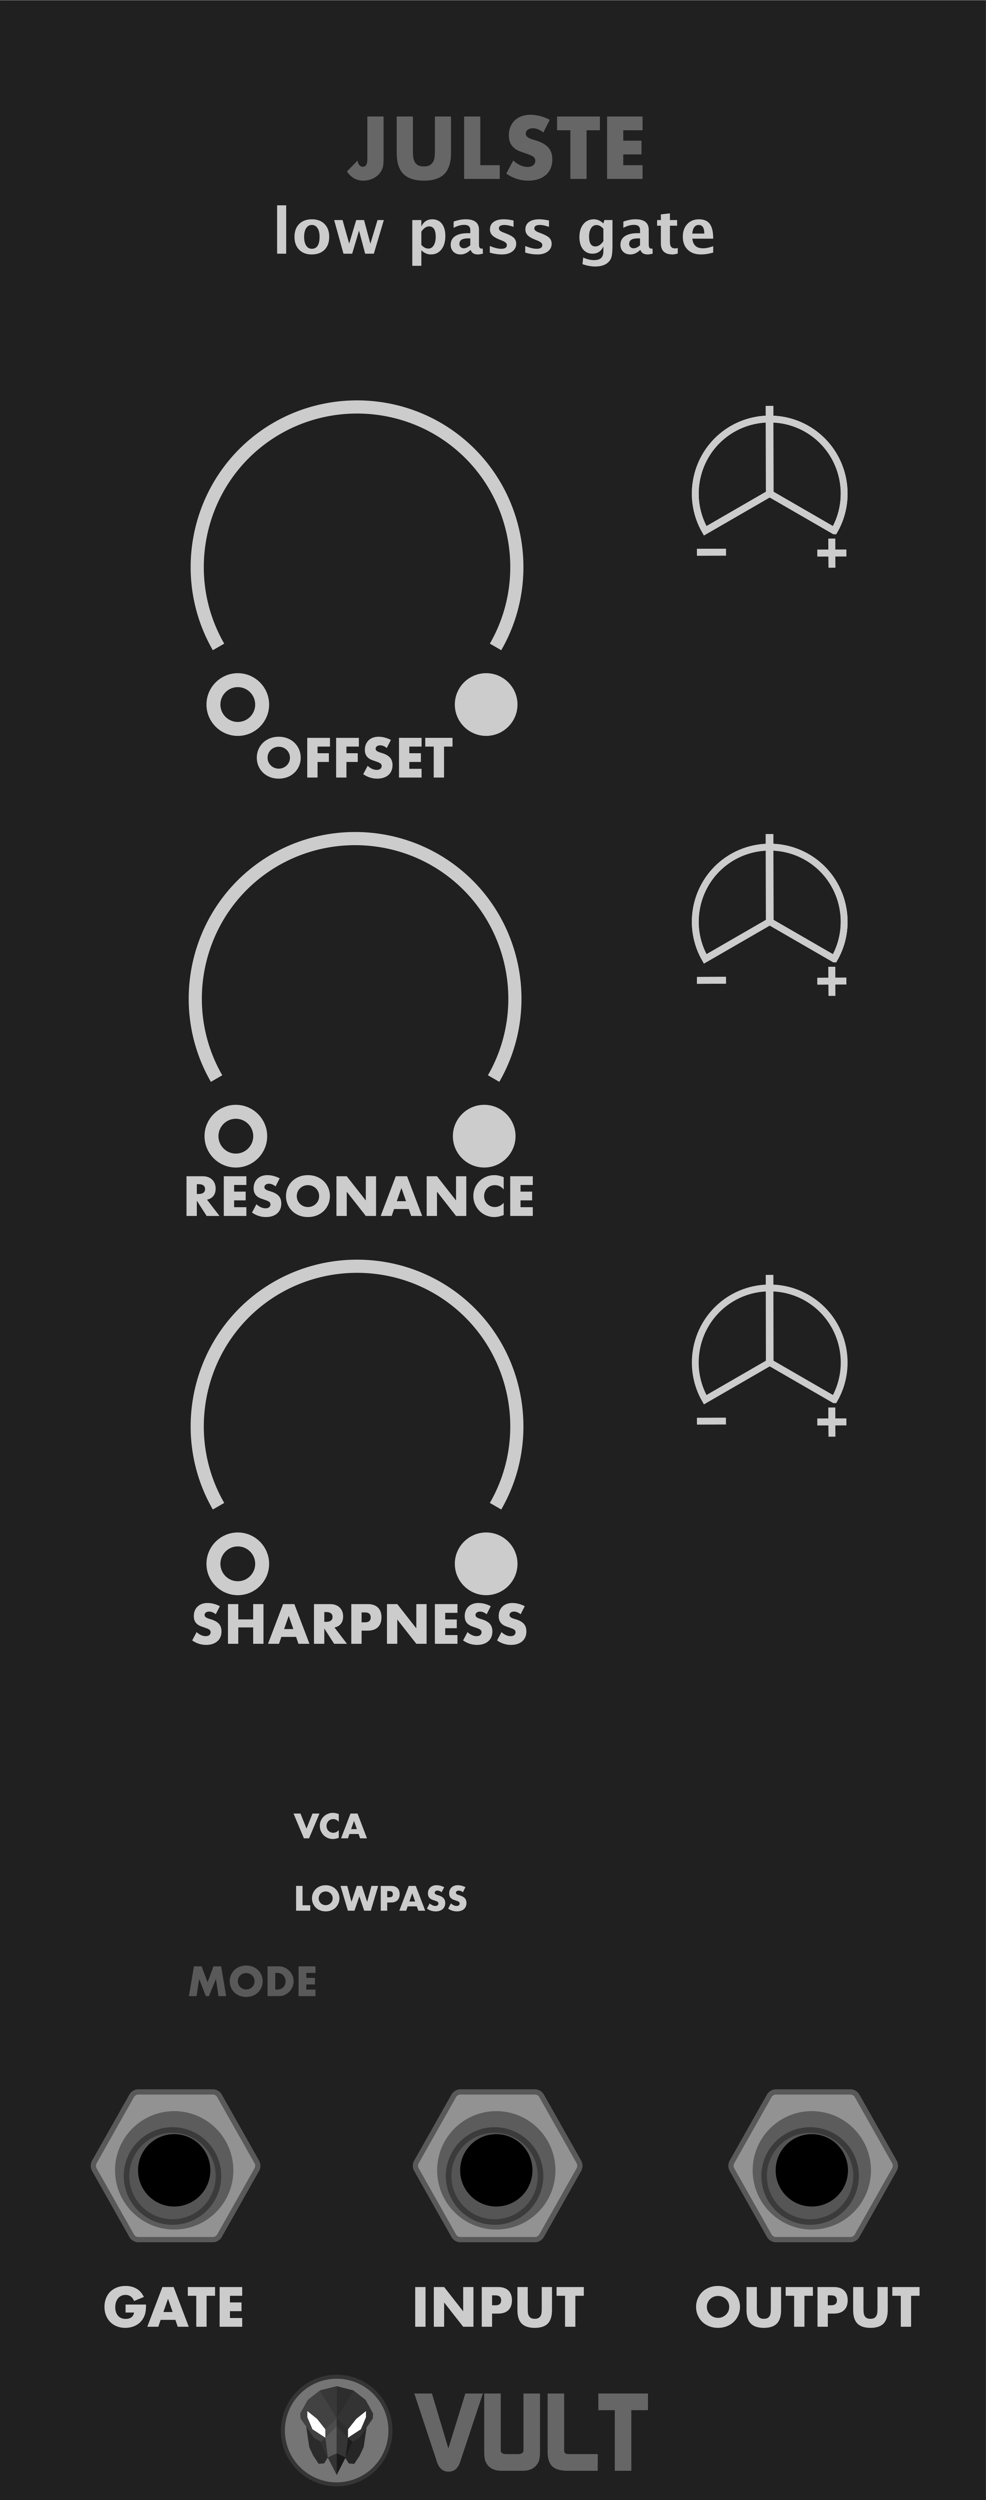 <?xml version="1.0" encoding="UTF-8" standalone="no"?>
<!DOCTYPE svg PUBLIC "-//W3C//DTD SVG 1.1//EN" "http://www.w3.org/Graphics/SVG/1.1/DTD/svg11.dtd">
<svg width="150" height="380" viewBox="0 0 150 380" version="1.1" 
   xmlns="http://www.w3.org/2000/svg" 
   xmlns:xlink="http://www.w3.org/1999/xlink" xml:space="preserve" 
   xmlns:serif="http://www.serif.com/" style="fill-rule:evenodd;clip-rule:evenodd;">
   <rect x="0" y="0" width="150" height="380" fill="#808080" stroke="none"/>
   <g id="Panel" transform="matrix(1,0,0,1,55.171,-56.729)">
      <g id="rect9931" transform="matrix(3.789,0,0,3.783,-55.375,-686.609)">
         <rect x="0.054" y="196.512" width="39.584" height="100.458" style="fill:rgb(32,32,32);"/>
      </g>
      <g id="path8216-1-5-0-2" transform="matrix(4.002,0,0,-4.002,-53.987,-837.474)">
         <path d="M31.417,-243.598c0.684,1.185 0.416,2.705 -0.633,3.585c-1.048,0.88 -2.592,0.88 -3.64,0c-1.049,-0.88 -1.317,-2.4 -0.633,-3.585l2.453,1.416l2.453,-1.416Z" style="fill:none;stroke:rgb(204,204,204);stroke-width:0.26px;"/>
      </g>
      <g id="path9630-2-6-1" transform="matrix(4.002,0,0,4.002,-53.987,-837.474)">
         <path d="M31.324,243.897l0.006,1.102" style="fill:rgb(204,204,204);fill-rule:nonzero;stroke:rgb(204,204,204);stroke-width:0.26px;"/>
      </g>
      <g id="path9630-1-1-4-7" transform="matrix(4.002,0,0,4.002,-53.987,-837.474)">
         <path d="M31.878,244.44l-1.102,0.005" style="fill:rgb(204,204,204);fill-rule:nonzero;stroke:rgb(204,204,204);stroke-width:0.26px;"/>
      </g>
      <g id="path9630-1-6-9-9-2" transform="matrix(4.002,0,0,4.002,-53.987,-837.474)">
         <path d="M27.3,244.409l-1.103,0.005" style="fill:rgb(204,204,204);fill-rule:nonzero;stroke:rgb(204,204,204);stroke-width:0.26px;"/>
      </g>
      <g id="path9948-9-9-4" transform="matrix(4.002,0,0,4.002,-53.987,-837.474)">
         <path d="M28.964,242.183l-0.006,-3.326" style="fill:none;stroke:rgb(204,204,204);stroke-width:0.29px;"/>
      </g>
      <g transform="matrix(4.002,0,0,4.002,-16.466,174.91)">
         <g id="text9293-4">
            <path d="M0.5,-0.754c0,0.06 0.011,0.115 0.034,0.166c0.023,0.051 0.053,0.095 0.092,0.132c0.039,0.037 0.084,0.066 0.135,0.087c0.051,0.021 0.106,0.031 0.163,0.031c0.057,0 0.112,-0.01 0.163,-0.031c0.051,-0.021 0.097,-0.05 0.136,-0.087c0.039,-0.037 0.07,-0.081 0.093,-0.132c0.023,-0.051 0.034,-0.106 0.034,-0.166c0,-0.06 -0.011,-0.115 -0.034,-0.166c-0.023,-0.051 -0.054,-0.095 -0.093,-0.132c-0.039,-0.037 -0.085,-0.066 -0.136,-0.087c-0.051,-0.021 -0.106,-0.031 -0.163,-0.031c-0.057,0 -0.112,0.01 -0.163,0.031c-0.051,0.021 -0.096,0.05 -0.135,0.087c-0.039,0.037 -0.069,0.081 -0.092,0.132c-0.023,0.051 -0.034,0.106 -0.034,0.166Zm-0.41,0c0,-0.112 0.021,-0.216 0.062,-0.313c0.041,-0.097 0.099,-0.181 0.172,-0.253c0.073,-0.072 0.161,-0.128 0.263,-0.169c0.102,-0.041 0.214,-0.061 0.337,-0.061c0.121,0 0.233,0.02 0.336,0.061c0.103,0.041 0.191,0.097 0.265,0.169c0.074,0.072 0.132,0.156 0.173,0.253c0.041,0.097 0.062,0.201 0.062,0.313c0,0.112 -0.021,0.216 -0.062,0.313c-0.041,0.097 -0.099,0.181 -0.173,0.253c-0.074,0.072 -0.162,0.128 -0.265,0.169c-0.103,0.041 -0.215,0.061 -0.336,0.061c-0.123,0 -0.235,-0.02 -0.337,-0.061c-0.102,-0.041 -0.19,-0.097 -0.263,-0.169c-0.073,-0.072 -0.131,-0.156 -0.172,-0.253c-0.041,-0.097 -0.062,-0.201 -0.062,-0.313Z" style="fill:rgb(204,204,204);fill-rule:nonzero;"/>
            <path d="M2.872,-1.176l-0.472,0l0,0.252l0.43,0l0,0.332l-0.43,0l0,0.592l-0.392,0l0,-1.508l0.864,0l0,0.332Z" style="fill:rgb(204,204,204);fill-rule:nonzero;"/>
            <path d="M3.97,-1.176l-0.472,0l0,0.252l0.43,0l0,0.332l-0.43,0l0,0.592l-0.392,0l0,-1.508l0.864,0l0,0.332Z" style="fill:rgb(204,204,204);fill-rule:nonzero;"/>
            <path d="M5.032,-1.122c-0.043,-0.035 -0.085,-0.06 -0.128,-0.077c-0.043,-0.017 -0.084,-0.025 -0.124,-0.025c-0.051,0 -0.092,0.012 -0.124,0.036c-0.032,0.024 -0.048,0.055 -0.048,0.094c0,0.027 0.008,0.049 0.024,0.066c0.016,0.017 0.037,0.032 0.063,0.045c0.026,0.013 0.055,0.024 0.088,0.033c0.033,0.009 0.065,0.019 0.097,0.03c0.128,0.043 0.222,0.1 0.281,0.171c0.059,0.071 0.089,0.164 0.089,0.279c0,0.077 -0.013,0.147 -0.039,0.21c-0.026,0.063 -0.064,0.116 -0.114,0.161c-0.05,0.045 -0.111,0.079 -0.184,0.104c-0.073,0.025 -0.155,0.037 -0.247,0.037c-0.191,0 -0.367,-0.057 -0.53,-0.17l0.168,-0.316c0.059,0.052 0.117,0.091 0.174,0.116c0.057,0.025 0.114,0.038 0.17,0.038c0.064,0 0.112,-0.015 0.143,-0.044c0.031,-0.029 0.047,-0.063 0.047,-0.1c0,-0.023 -0.004,-0.042 -0.012,-0.059c-0.008,-0.017 -0.021,-0.032 -0.04,-0.046c-0.019,-0.014 -0.043,-0.027 -0.073,-0.039c-0.03,-0.012 -0.066,-0.025 -0.109,-0.04c-0.051,-0.016 -0.1,-0.034 -0.149,-0.053c-0.049,-0.019 -0.092,-0.045 -0.13,-0.077c-0.038,-0.032 -0.069,-0.072 -0.092,-0.121c-0.023,-0.049 -0.035,-0.11 -0.035,-0.185c0,-0.075 0.012,-0.142 0.037,-0.203c0.025,-0.061 0.059,-0.113 0.104,-0.156c0.045,-0.043 0.099,-0.077 0.164,-0.101c0.065,-0.024 0.137,-0.036 0.217,-0.036c0.075,0 0.153,0.01 0.234,0.031c0.081,0.021 0.159,0.051 0.234,0.091l-0.156,0.306Z" style="fill:rgb(204,204,204);fill-rule:nonzero;"/>
            <path d="M6.354,-1.176l-0.466,0l0,0.252l0.44,0l0,0.332l-0.44,0l0,0.26l0.466,0l0,0.332l-0.858,0l0,-1.508l0.858,0l0,0.332Z" style="fill:rgb(204,204,204);fill-rule:nonzero;"/>
            <path d="M7.208,-1.176l0,1.176l-0.392,0l0,-1.176l-0.322,0l0,-0.332l1.036,0l0,0.332l-0.322,0Z" style="fill:rgb(204,204,204);fill-rule:nonzero;"/>
         </g>
      </g>
      <g id="path8216-1-5-0-21" serif:id="path8216-1-5-0-2" transform="matrix(4.002,0,0,-4.002,-53.987,-837.474)">
         <path d="M31.417,-243.598c0.684,1.185 0.416,2.705 -0.633,3.585c-1.048,0.88 -2.592,0.88 -3.64,0c-1.049,-0.88 -1.317,-2.4 -0.633,-3.585l2.453,1.416l2.453,-1.416Z" style="fill:none;stroke:rgb(204,204,204);stroke-width:0.26px;"/>
      </g>
      <g id="path9630-2-6-11" serif:id="path9630-2-6-1" transform="matrix(4.002,0,0,4.002,-53.987,-837.474)">
         <path d="M31.324,243.897l0.006,1.102" style="fill:rgb(204,204,204);fill-rule:nonzero;stroke:rgb(204,204,204);stroke-width:0.26px;"/>
      </g>
      <g id="path9630-1-1-4-71" serif:id="path9630-1-1-4-7" transform="matrix(4.002,0,0,4.002,-53.987,-837.474)">
         <path d="M31.878,244.44l-1.102,0.005" style="fill:rgb(204,204,204);fill-rule:nonzero;stroke:rgb(204,204,204);stroke-width:0.26px;"/>
      </g>
      <g id="path9630-1-6-9-9-21" serif:id="path9630-1-6-9-9-2" transform="matrix(4.002,0,0,4.002,-53.987,-837.474)">
         <path d="M27.3,244.409l-1.103,0.005" style="fill:rgb(204,204,204);fill-rule:nonzero;stroke:rgb(204,204,204);stroke-width:0.26px;"/>
      </g>
      <g id="path9948-9-9-41" serif:id="path9948-9-9-4" transform="matrix(4.002,0,0,4.002,-53.987,-837.474)">
         <path d="M28.964,242.183l-0.006,-3.326" style="fill:none;stroke:rgb(204,204,204);stroke-width:0.29px;"/>
      </g>
      <g id="path8216-1-5-0-22" serif:id="path8216-1-5-0-2" transform="matrix(4.002,0,0,-4.002,-53.987,-772.405)">
         <path d="M31.417,-243.598c0.684,1.185 0.416,2.705 -0.633,3.585c-1.048,0.88 -2.592,0.88 -3.64,0c-1.049,-0.88 -1.317,-2.4 -0.633,-3.585l2.453,1.416l2.453,-1.416Z" style="fill:none;stroke:rgb(204,204,204);stroke-width:0.26px;"/>
      </g>
      <g id="path9630-2-6-12" serif:id="path9630-2-6-1" transform="matrix(4.002,0,0,4.002,-53.987,-772.405)">
         <path d="M31.324,243.897l0.006,1.102" style="fill:rgb(204,204,204);fill-rule:nonzero;stroke:rgb(204,204,204);stroke-width:0.26px;"/>
      </g>
      <g id="path9630-1-1-4-72" serif:id="path9630-1-1-4-7" transform="matrix(4.002,0,0,4.002,-53.987,-772.405)">
         <path d="M31.878,244.44l-1.102,0.005" style="fill:rgb(204,204,204);fill-rule:nonzero;stroke:rgb(204,204,204);stroke-width:0.26px;"/>
      </g>
      <g id="path9630-1-6-9-9-22" serif:id="path9630-1-6-9-9-2" transform="matrix(4.002,0,0,4.002,-53.987,-772.405)">
         <path d="M27.3,244.409l-1.103,0.005" style="fill:rgb(204,204,204);fill-rule:nonzero;stroke:rgb(204,204,204);stroke-width:0.26px;"/>
      </g>
      <g id="path9948-9-9-42" serif:id="path9948-9-9-4" transform="matrix(4.002,0,0,4.002,-53.987,-772.405)">
         <path d="M28.964,242.183l-0.006,-3.326" style="fill:none;stroke:rgb(204,204,204);stroke-width:0.29px;"/>
      </g>
      <g transform="matrix(4.002,0,0,4.002,-27.432,241.543)">
         <g id="text9293-41" serif:id="text9293-4">
            <path d="M0.55,-0.834l0.074,0c0.077,0 0.137,-0.016 0.178,-0.048c0.041,-0.032 0.062,-0.078 0.062,-0.138c0,-0.06 -0.021,-0.106 -0.062,-0.138c-0.041,-0.032 -0.101,-0.048 -0.178,-0.048l-0.074,0l0,0.372Zm0.862,0.834l-0.488,0l-0.374,-0.58l0,0.58l-0.392,0l0,-1.508l0.61,0c0.084,0 0.157,0.012 0.22,0.037c0.063,0.025 0.114,0.058 0.155,0.101c0.041,0.043 0.071,0.092 0.092,0.148c0.021,0.056 0.031,0.116 0.031,0.18c0,0.115 -0.028,0.208 -0.083,0.279c-0.055,0.071 -0.137,0.12 -0.245,0.145l0.474,0.618Z" style="fill:rgb(204,204,204);fill-rule:nonzero;"/>
            <path d="M2.434,-1.176l-0.466,0l0,0.252l0.44,0l0,0.332l-0.44,0l0,0.26l0.466,0l0,0.332l-0.858,0l0,-1.508l0.858,0l0,0.332Z" style="fill:rgb(204,204,204);fill-rule:nonzero;"/>
            <path d="M3.544,-1.122c-0.043,-0.035 -0.085,-0.06 -0.128,-0.077c-0.043,-0.017 -0.084,-0.025 -0.124,-0.025c-0.051,0 -0.092,0.012 -0.124,0.036c-0.032,0.024 -0.048,0.055 -0.048,0.094c0,0.027 0.008,0.049 0.024,0.066c0.016,0.017 0.037,0.032 0.063,0.045c0.026,0.013 0.055,0.024 0.088,0.033c0.033,0.009 0.065,0.019 0.097,0.03c0.128,0.043 0.222,0.1 0.281,0.171c0.059,0.071 0.089,0.164 0.089,0.279c0,0.077 -0.013,0.147 -0.039,0.21c-0.026,0.063 -0.064,0.116 -0.114,0.161c-0.05,0.045 -0.111,0.079 -0.184,0.104c-0.073,0.025 -0.155,0.037 -0.247,0.037c-0.191,0 -0.367,-0.057 -0.53,-0.17l0.168,-0.316c0.059,0.052 0.117,0.091 0.174,0.116c0.057,0.025 0.114,0.038 0.17,0.038c0.064,0 0.112,-0.015 0.143,-0.044c0.031,-0.029 0.047,-0.063 0.047,-0.1c0,-0.023 -0.004,-0.042 -0.012,-0.059c-0.008,-0.017 -0.021,-0.032 -0.04,-0.046c-0.019,-0.014 -0.043,-0.027 -0.073,-0.039c-0.03,-0.012 -0.066,-0.025 -0.109,-0.04c-0.051,-0.016 -0.1,-0.034 -0.149,-0.053c-0.049,-0.019 -0.092,-0.045 -0.13,-0.077c-0.038,-0.032 -0.069,-0.072 -0.092,-0.121c-0.023,-0.049 -0.035,-0.11 -0.035,-0.185c0,-0.075 0.012,-0.142 0.037,-0.203c0.025,-0.061 0.059,-0.113 0.104,-0.156c0.045,-0.043 0.099,-0.077 0.164,-0.101c0.065,-0.024 0.137,-0.036 0.217,-0.036c0.075,0 0.153,0.01 0.234,0.031c0.081,0.021 0.159,0.051 0.234,0.091l-0.156,0.306Z" style="fill:rgb(204,204,204);fill-rule:nonzero;"/>
            <path d="M4.35,-0.754c0,0.06 0.011,0.115 0.034,0.166c0.023,0.051 0.053,0.095 0.092,0.132c0.039,0.037 0.084,0.066 0.135,0.087c0.051,0.021 0.106,0.031 0.163,0.031c0.057,0 0.112,-0.01 0.163,-0.031c0.051,-0.021 0.097,-0.05 0.136,-0.087c0.039,-0.037 0.07,-0.081 0.093,-0.132c0.023,-0.051 0.034,-0.106 0.034,-0.166c0,-0.06 -0.011,-0.115 -0.034,-0.166c-0.023,-0.051 -0.054,-0.095 -0.093,-0.132c-0.039,-0.037 -0.085,-0.066 -0.136,-0.087c-0.051,-0.021 -0.106,-0.031 -0.163,-0.031c-0.057,0 -0.112,0.01 -0.163,0.031c-0.051,0.021 -0.096,0.05 -0.135,0.087c-0.039,0.037 -0.069,0.081 -0.092,0.132c-0.023,0.051 -0.034,0.106 -0.034,0.166Zm-0.41,0c0,-0.112 0.021,-0.216 0.062,-0.313c0.041,-0.097 0.099,-0.181 0.172,-0.253c0.073,-0.072 0.161,-0.128 0.263,-0.169c0.102,-0.041 0.214,-0.061 0.337,-0.061c0.121,0 0.233,0.02 0.336,0.061c0.103,0.041 0.191,0.097 0.265,0.169c0.074,0.072 0.132,0.156 0.173,0.253c0.041,0.097 0.062,0.201 0.062,0.313c0,0.112 -0.021,0.216 -0.062,0.313c-0.041,0.097 -0.099,0.181 -0.173,0.253c-0.074,0.072 -0.162,0.128 -0.265,0.169c-0.103,0.041 -0.215,0.061 -0.336,0.061c-0.123,0 -0.235,-0.02 -0.337,-0.061c-0.102,-0.041 -0.19,-0.097 -0.263,-0.169c-0.073,-0.072 -0.131,-0.156 -0.172,-0.253c-0.041,-0.097 -0.062,-0.201 -0.062,-0.313Z" style="fill:rgb(204,204,204);fill-rule:nonzero;"/>
            <path d="M5.858,0l0,-1.508l0.392,0l0.724,0.922l0,-0.922l0.39,0l0,1.508l-0.39,0l-0.724,-0.922l0,0.922l-0.392,0Z" style="fill:rgb(204,204,204);fill-rule:nonzero;"/>
            <path d="M8.504,-0.56l-0.176,-0.502l-0.176,0.502l0.352,0Zm0.104,0.298l-0.56,0l-0.09,0.262l-0.418,0l0.574,-1.508l0.428,0l0.574,1.508l-0.418,0l-0.09,-0.262Z" style="fill:rgb(204,204,204);fill-rule:nonzero;"/>
            <path d="M9.288,0l0,-1.508l0.392,0l0.724,0.922l0,-0.922l0.39,0l0,1.508l-0.39,0l-0.724,-0.922l0,0.922l-0.392,0Z" style="fill:rgb(204,204,204);fill-rule:nonzero;"/>
            <path d="M12.216,-1.004c-0.091,-0.111 -0.203,-0.166 -0.336,-0.166c-0.059,0 -0.113,0.011 -0.163,0.032c-0.05,0.021 -0.093,0.05 -0.129,0.087c-0.036,0.037 -0.064,0.08 -0.085,0.131c-0.021,0.051 -0.031,0.105 -0.031,0.164c0,0.06 0.01,0.115 0.031,0.166c0.021,0.051 0.049,0.095 0.086,0.132c0.037,0.037 0.08,0.067 0.129,0.088c0.049,0.021 0.103,0.032 0.16,0.032c0.125,0 0.238,-0.053 0.338,-0.16l0,0.464l-0.04,0.014c-0.06,0.021 -0.116,0.037 -0.168,0.047c-0.052,0.01 -0.103,0.015 -0.154,0.015c-0.104,0 -0.204,-0.02 -0.299,-0.059c-0.095,-0.039 -0.179,-0.095 -0.252,-0.166c-0.073,-0.071 -0.131,-0.156 -0.175,-0.254c-0.044,-0.098 -0.066,-0.205 -0.066,-0.321c0,-0.116 0.022,-0.222 0.065,-0.319c0.043,-0.097 0.101,-0.18 0.174,-0.25c0.073,-0.07 0.157,-0.125 0.253,-0.164c0.096,-0.039 0.197,-0.059 0.302,-0.059c0.06,0 0.119,0.006 0.177,0.019c0.058,0.013 0.119,0.032 0.183,0.059l0,0.468Z" style="fill:rgb(204,204,204);fill-rule:nonzero;"/>
            <path d="M13.322,-1.176l-0.466,0l0,0.252l0.44,0l0,0.332l-0.44,0l0,0.26l0.466,0l0,0.332l-0.858,0l0,-1.508l0.858,0l0,0.332Z" style="fill:rgb(204,204,204);fill-rule:nonzero;"/>
         </g>
      </g>
      <g id="path8216-1-5-0-23" serif:id="path8216-1-5-0-2" transform="matrix(4.002,0,0,-4.002,-53.987,-772.405)">
         <path d="M31.417,-243.598c0.684,1.185 0.416,2.705 -0.633,3.585c-1.048,0.88 -2.592,0.88 -3.64,0c-1.049,-0.88 -1.317,-2.4 -0.633,-3.585l2.453,1.416l2.453,-1.416Z" style="fill:none;stroke:rgb(204,204,204);stroke-width:0.26px;"/>
      </g>
      <g id="path9630-2-6-13" serif:id="path9630-2-6-1" transform="matrix(4.002,0,0,4.002,-53.987,-772.405)">
         <path d="M31.324,243.897l0.006,1.102" style="fill:rgb(204,204,204);fill-rule:nonzero;stroke:rgb(204,204,204);stroke-width:0.26px;"/>
      </g>
      <g id="path9630-1-1-4-73" serif:id="path9630-1-1-4-7" transform="matrix(4.002,0,0,4.002,-53.987,-772.405)">
         <path d="M31.878,244.44l-1.102,0.005" style="fill:rgb(204,204,204);fill-rule:nonzero;stroke:rgb(204,204,204);stroke-width:0.26px;"/>
      </g>
      <g id="path9630-1-6-9-9-23" serif:id="path9630-1-6-9-9-2" transform="matrix(4.002,0,0,4.002,-53.987,-772.405)">
         <path d="M27.3,244.409l-1.103,0.005" style="fill:rgb(204,204,204);fill-rule:nonzero;stroke:rgb(204,204,204);stroke-width:0.26px;"/>
      </g>
      <g id="path9948-9-9-43" serif:id="path9948-9-9-4" transform="matrix(4.002,0,0,4.002,-53.987,-772.405)">
         <path d="M28.964,242.183l-0.006,-3.326" style="fill:none;stroke:rgb(204,204,204);stroke-width:0.29px;"/>
      </g>
      <g transform="matrix(1,0,0,1,-0.296,-2.395)">
         <g id="path8216-1" transform="matrix(4.002,0,0,-4.002,-52.727,-788.465)">
            <path d="M18.227,-252.754c1.469,2.545 0.894,5.809 -1.357,7.698c-2.251,1.888 -5.566,1.888 -7.817,0c-2.251,-1.889 -2.826,-5.153 -1.357,-7.698" style="fill:none;stroke:rgb(204,204,204);stroke-width:0.5px;"/>
         </g>
         <g id="path9488-2-9" transform="matrix(4.002,0,0,4.002,-52.456,-788.976)">
            <circle cx="8.361" cy="255.07" r="0.926" style="fill:none;stroke:rgb(204,204,204);stroke-width:0.53px;"/>
         </g>
         <g id="path9488-2-6-0" transform="matrix(4.002,0,0,4.002,-52.456,-788.465)">
            <circle cx="17.802" cy="254.942" r="0.926" style="fill:rgb(204,204,204);stroke:rgb(204,204,204);stroke-width:0.53px;"/>
         </g>
      </g>
      <g transform="matrix(1,0,0,1,0,62.605)">
         <g id="path8216-11" serif:id="path8216-1" transform="matrix(4.002,0,0,-4.002,-52.727,-788.465)">
            <path d="M18.227,-252.754c1.469,2.545 0.894,5.809 -1.357,7.698c-2.251,1.888 -5.566,1.888 -7.817,0c-2.251,-1.889 -2.826,-5.153 -1.357,-7.698" style="fill:none;stroke:rgb(204,204,204);stroke-width:0.5px;"/>
         </g>
         <g id="path9488-2-91" serif:id="path9488-2-9" transform="matrix(4.002,0,0,4.002,-52.456,-788.976)">
            <circle cx="8.361" cy="255.07" r="0.926" style="fill:none;stroke:rgb(204,204,204);stroke-width:0.53px;"/>
         </g>
         <g id="path9488-2-6-01" serif:id="path9488-2-6-0" transform="matrix(4.002,0,0,4.002,-52.456,-788.465)">
            <circle cx="17.802" cy="254.942" r="0.926" style="fill:rgb(204,204,204);stroke:rgb(204,204,204);stroke-width:0.53px;"/>
         </g>
      </g>
      <g transform="matrix(4.002,0,0,4.002,7.361,410.377)">
         <g id="text9293-42" serif:id="text9293-4">
            <rect x="0.158" y="-1.508" width="0.392" height="1.508" style="fill:rgb(204,204,204);fill-rule:nonzero;"/>
            <path d="M0.866,0l0,-1.508l0.392,0l0.724,0.922l0,-0.922l0.39,0l0,1.508l-0.39,0l-0.724,-0.922l0,0.922l-0.392,0Z" style="fill:rgb(204,204,204);fill-rule:nonzero;"/>
            <path d="M3.08,-0.816l0.13,0c0.144,0 0.216,-0.063 0.216,-0.188c0,-0.125 -0.072,-0.188 -0.216,-0.188l-0.13,0l0,0.376Zm0,0.816l-0.392,0l0,-1.508l0.624,0c0.169,0 0.299,0.044 0.389,0.132c0.09,0.088 0.135,0.212 0.135,0.372c0,0.16 -0.045,0.284 -0.135,0.372c-0.09,0.088 -0.22,0.132 -0.389,0.132l-0.232,0l0,0.5Z" style="fill:rgb(204,204,204);fill-rule:nonzero;"/>
            <path d="M4.436,-1.508l0,0.82c0,0.044 0.002,0.089 0.005,0.135c0.003,0.046 0.013,0.088 0.03,0.125c0.017,0.037 0.043,0.068 0.079,0.091c0.036,0.023 0.087,0.035 0.152,0.035c0.065,0 0.116,-0.012 0.151,-0.035c0.035,-0.023 0.062,-0.054 0.079,-0.091c0.017,-0.037 0.028,-0.079 0.031,-0.125c0.003,-0.046 0.005,-0.091 0.005,-0.135l0,-0.82l0.39,0l0,0.874c0,0.235 -0.054,0.406 -0.161,0.514c-0.107,0.108 -0.272,0.162 -0.495,0.162c-0.223,0 -0.388,-0.054 -0.496,-0.162c-0.108,-0.108 -0.162,-0.279 -0.162,-0.514l0,-0.874l0.392,0Z" style="fill:rgb(204,204,204);fill-rule:nonzero;"/>
            <path d="M6.246,-1.176l0,1.176l-0.392,0l0,-1.176l-0.322,0l0,-0.332l1.036,0l0,0.332l-0.322,0Z" style="fill:rgb(204,204,204);fill-rule:nonzero;"/>
         </g>
      </g>
      <g transform="matrix(4.002,0,0,4.002,50.361,410.377)">
         <g id="text9293-43" serif:id="text9293-4">
            <path d="M0.5,-0.754c0,0.06 0.011,0.115 0.034,0.166c0.023,0.051 0.053,0.095 0.092,0.132c0.039,0.037 0.084,0.066 0.135,0.087c0.051,0.021 0.106,0.031 0.163,0.031c0.057,0 0.112,-0.01 0.163,-0.031c0.051,-0.021 0.097,-0.05 0.136,-0.087c0.039,-0.037 0.07,-0.081 0.093,-0.132c0.023,-0.051 0.034,-0.106 0.034,-0.166c0,-0.06 -0.011,-0.115 -0.034,-0.166c-0.023,-0.051 -0.054,-0.095 -0.093,-0.132c-0.039,-0.037 -0.085,-0.066 -0.136,-0.087c-0.051,-0.021 -0.106,-0.031 -0.163,-0.031c-0.057,0 -0.112,0.01 -0.163,0.031c-0.051,0.021 -0.096,0.05 -0.135,0.087c-0.039,0.037 -0.069,0.081 -0.092,0.132c-0.023,0.051 -0.034,0.106 -0.034,0.166Zm-0.41,0c0,-0.112 0.021,-0.216 0.062,-0.313c0.041,-0.097 0.099,-0.181 0.172,-0.253c0.073,-0.072 0.161,-0.128 0.263,-0.169c0.102,-0.041 0.214,-0.061 0.337,-0.061c0.121,0 0.233,0.02 0.336,0.061c0.103,0.041 0.191,0.097 0.265,0.169c0.074,0.072 0.132,0.156 0.173,0.253c0.041,0.097 0.062,0.201 0.062,0.313c0,0.112 -0.021,0.216 -0.062,0.313c-0.041,0.097 -0.099,0.181 -0.173,0.253c-0.074,0.072 -0.162,0.128 -0.265,0.169c-0.103,0.041 -0.215,0.061 -0.336,0.061c-0.123,0 -0.235,-0.02 -0.337,-0.061c-0.102,-0.041 -0.19,-0.097 -0.263,-0.169c-0.073,-0.072 -0.131,-0.156 -0.172,-0.253c-0.041,-0.097 -0.062,-0.201 -0.062,-0.313Z" style="fill:rgb(204,204,204);fill-rule:nonzero;"/>
            <path d="M2.4,-1.508l0,0.82c0,0.044 0.002,0.089 0.005,0.135c0.003,0.046 0.013,0.088 0.03,0.125c0.017,0.037 0.043,0.068 0.079,0.091c0.036,0.023 0.087,0.035 0.152,0.035c0.065,0 0.116,-0.012 0.151,-0.035c0.035,-0.023 0.062,-0.054 0.079,-0.091c0.017,-0.037 0.028,-0.079 0.031,-0.125c0.003,-0.046 0.005,-0.091 0.005,-0.135l0,-0.82l0.39,0l0,0.874c0,0.235 -0.054,0.406 -0.161,0.514c-0.107,0.108 -0.272,0.162 -0.495,0.162c-0.223,0 -0.388,-0.054 -0.496,-0.162c-0.108,-0.108 -0.162,-0.279 -0.162,-0.514l0,-0.874l0.392,0Z" style="fill:rgb(204,204,204);fill-rule:nonzero;"/>
            <path d="M4.21,-1.176l0,1.176l-0.392,0l0,-1.176l-0.322,0l0,-0.332l1.036,0l0,0.332l-0.322,0Z" style="fill:rgb(204,204,204);fill-rule:nonzero;"/>
            <path d="M5.098,-0.816l0.13,0c0.144,0 0.216,-0.063 0.216,-0.188c0,-0.125 -0.072,-0.188 -0.216,-0.188l-0.13,0l0,0.376Zm0,0.816l-0.392,0l0,-1.508l0.624,0c0.169,0 0.299,0.044 0.389,0.132c0.09,0.088 0.135,0.212 0.135,0.372c0,0.16 -0.045,0.284 -0.135,0.372c-0.09,0.088 -0.22,0.132 -0.389,0.132l-0.232,0l0,0.5Z" style="fill:rgb(204,204,204);fill-rule:nonzero;"/>
            <path d="M6.454,-1.508l0,0.82c0,0.044 0.002,0.089 0.005,0.135c0.003,0.046 0.013,0.088 0.03,0.125c0.017,0.037 0.043,0.068 0.079,0.091c0.036,0.023 0.087,0.035 0.152,0.035c0.065,0 0.116,-0.012 0.151,-0.035c0.035,-0.023 0.062,-0.054 0.079,-0.091c0.017,-0.037 0.028,-0.079 0.031,-0.125c0.003,-0.046 0.005,-0.091 0.005,-0.135l0,-0.82l0.39,0l0,0.874c0,0.235 -0.054,0.406 -0.161,0.514c-0.107,0.108 -0.272,0.162 -0.495,0.162c-0.223,0 -0.388,-0.054 -0.496,-0.162c-0.108,-0.108 -0.162,-0.279 -0.162,-0.514l0,-0.874l0.392,0Z" style="fill:rgb(204,204,204);fill-rule:nonzero;"/>
            <path d="M8.264,-1.176l0,1.176l-0.392,0l0,-1.176l-0.322,0l0,-0.332l1.036,0l0,0.332l-0.322,0Z" style="fill:rgb(204,204,204);fill-rule:nonzero;"/>
         </g>
      </g>
      <g transform="matrix(4.002,0,0,4.002,-39.639,410.377)">
         <g id="text9293-44" serif:id="text9293-4">
            <path d="M0.892,-0.844l0.778,0c0,0.08 -0.003,0.153 -0.01,0.218c-0.007,0.065 -0.02,0.126 -0.04,0.182c-0.028,0.079 -0.066,0.148 -0.114,0.209c-0.048,0.061 -0.104,0.111 -0.169,0.152c-0.065,0.041 -0.136,0.072 -0.213,0.093c-0.077,0.021 -0.159,0.032 -0.244,0.032c-0.117,0 -0.224,-0.019 -0.321,-0.058c-0.097,-0.039 -0.18,-0.093 -0.249,-0.163c-0.069,-0.07 -0.123,-0.154 -0.162,-0.252c-0.039,-0.098 -0.058,-0.206 -0.058,-0.325c0,-0.117 0.019,-0.225 0.057,-0.323c0.038,-0.098 0.092,-0.182 0.162,-0.251c0.07,-0.069 0.154,-0.123 0.253,-0.162c0.099,-0.039 0.209,-0.058 0.33,-0.058c0.157,0 0.295,0.034 0.414,0.102c0.119,0.068 0.213,0.173 0.282,0.316l-0.372,0.154c-0.035,-0.083 -0.08,-0.142 -0.135,-0.178c-0.055,-0.036 -0.118,-0.054 -0.189,-0.054c-0.059,0 -0.112,0.011 -0.16,0.033c-0.048,0.022 -0.089,0.053 -0.123,0.094c-0.034,0.041 -0.061,0.09 -0.08,0.147c-0.019,0.057 -0.029,0.121 -0.029,0.192c0,0.064 0.008,0.123 0.025,0.178c0.017,0.055 0.042,0.102 0.075,0.142c0.033,0.04 0.075,0.071 0.124,0.093c0.049,0.022 0.107,0.033 0.172,0.033c0.039,0 0.076,-0.004 0.112,-0.013c0.036,-0.009 0.068,-0.023 0.097,-0.042c0.029,-0.019 0.052,-0.044 0.071,-0.075c0.019,-0.031 0.031,-0.068 0.038,-0.112l-0.322,0l0,-0.304Z" style="fill:rgb(204,204,204);fill-rule:nonzero;"/>
            <path d="M2.682,-0.56l-0.176,-0.502l-0.176,0.502l0.352,0Zm0.104,0.298l-0.56,0l-0.09,0.262l-0.418,0l0.574,-1.508l0.428,0l0.574,1.508l-0.418,0l-0.09,-0.262Z" style="fill:rgb(204,204,204);fill-rule:nonzero;"/>
            <path d="M3.972,-1.176l0,1.176l-0.392,0l0,-1.176l-0.322,0l0,-0.332l1.036,0l0,0.332l-0.322,0Z" style="fill:rgb(204,204,204);fill-rule:nonzero;"/>
            <path d="M5.326,-1.176l-0.466,0l0,0.252l0.44,0l0,0.332l-0.44,0l0,0.26l0.466,0l0,0.332l-0.858,0l0,-1.508l0.858,0l0,0.332Z" style="fill:rgb(204,204,204);fill-rule:nonzero;"/>
         </g>
      </g>
      <g transform="matrix(1.059,0,0,1.059,-13.874,95.288)">
         <g id="text7967-9-5">
            <rect x="0.813" y="-6.943" width="1.302" height="6.943" style="fill:rgb(204,204,204);fill-rule:nonzero;"/>
            <path d="M5.769,0.11c-0.753,0 -1.352,-0.228 -1.796,-0.684c-0.444,-0.456 -0.666,-1.069 -0.666,-1.84c0,-0.78 0.223,-1.395 0.67,-1.847c0.447,-0.451 1.055,-0.677 1.823,-0.677c0.771,0 1.38,0.226 1.827,0.677c0.447,0.452 0.67,1.064 0.67,1.838c0,0.792 -0.224,1.412 -0.672,1.86c-0.449,0.449 -1.067,0.673 -1.856,0.673Zm0.022,-0.814c0.747,0 1.121,-0.573 1.121,-1.719c0,-0.525 -0.099,-0.939 -0.297,-1.244c-0.197,-0.305 -0.469,-0.457 -0.815,-0.457c-0.343,0 -0.614,0.152 -0.812,0.457c-0.197,0.305 -0.296,0.722 -0.296,1.253c0,0.525 0.098,0.941 0.294,1.249c0.197,0.308 0.465,0.461 0.805,0.461Z" style="fill:rgb(204,204,204);fill-rule:nonzero;"/>
            <path d="M10.346,0l-1.341,-4.828l1.209,0l0.95,3.381l1.012,-3.381l1.125,0l0.91,3.399l1.025,-3.399l0.906,0l-1.434,4.828l-1.249,0l-0.879,-3.311l-0.985,3.311l-1.249,0Z" style="fill:rgb(204,204,204);fill-rule:nonzero;"/>
            <path d="M20.231,1.737l0,-6.565l1.301,0l0,0.91c0.335,-0.68 0.861,-1.02 1.579,-1.02c0.58,0 1.037,0.213 1.37,0.638c0.332,0.425 0.499,1.01 0.499,1.754c0,0.809 -0.188,1.454 -0.563,1.935c-0.375,0.481 -0.878,0.721 -1.508,0.721c-0.507,0 -0.966,-0.199 -1.377,-0.598l0,2.225l-1.301,0Zm1.301,-2.999c0.317,0.352 0.654,0.528 1.012,0.528c0.319,0 0.574,-0.155 0.765,-0.464c0.19,-0.309 0.286,-0.722 0.286,-1.238c0,-0.988 -0.318,-1.482 -0.954,-1.482c-0.384,0 -0.754,0.248 -1.109,0.743l0,1.913Z" style="fill:rgb(204,204,204);fill-rule:nonzero;"/>
            <path d="M28.563,-0.519c-0.433,0.419 -0.898,0.629 -1.393,0.629c-0.423,0 -0.766,-0.129 -1.029,-0.387c-0.264,-0.258 -0.396,-0.592 -0.396,-1.003c0,-0.533 0.213,-0.944 0.64,-1.233c0.426,-0.289 1.037,-0.433 1.831,-0.433l0.347,0l0,-0.44c0,-0.501 -0.285,-0.752 -0.857,-0.752c-0.507,0 -1.02,0.144 -1.539,0.431l0,-0.897c0.589,-0.223 1.173,-0.334 1.75,-0.334c1.263,0 1.895,0.503 1.895,1.508l0,2.137c0,0.378 0.122,0.567 0.365,0.567c0.044,0 0.101,-0.005 0.172,-0.017l0.03,0.73c-0.275,0.082 -0.518,0.123 -0.73,0.123c-0.533,0 -0.876,-0.21 -1.028,-0.629l-0.058,0Zm0,-0.699l0,-0.981l-0.307,0c-0.842,0 -1.262,0.264 -1.262,0.792c0,0.179 0.06,0.329 0.182,0.451c0.122,0.121 0.272,0.182 0.451,0.182c0.305,0 0.617,-0.148 0.936,-0.444Z" style="fill:rgb(204,204,204);fill-rule:nonzero;"/>
            <path d="M31.364,-0.154l0,-0.954c0.645,0.27 1.196,0.404 1.654,0.404c0.533,0 0.8,-0.181 0.8,-0.545c0,-0.234 -0.22,-0.439 -0.66,-0.615l-0.439,-0.176c-0.478,-0.194 -0.82,-0.402 -1.025,-0.625c-0.205,-0.222 -0.308,-0.498 -0.308,-0.826c0,-0.458 0.175,-0.813 0.524,-1.067c0.348,-0.253 0.836,-0.38 1.464,-0.38c0.393,0 0.86,0.057 1.402,0.172l0,0.914c-0.521,-0.182 -0.954,-0.272 -1.297,-0.272c-0.539,0 -0.809,0.167 -0.809,0.501c0,0.22 0.2,0.406 0.598,0.558l0.378,0.145c0.566,0.214 0.96,0.431 1.181,0.651c0.221,0.22 0.332,0.503 0.332,0.849c0,0.454 -0.188,0.823 -0.565,1.106c-0.377,0.282 -0.867,0.424 -1.471,0.424c-0.58,0 -1.167,-0.088 -1.759,-0.264Z" style="fill:rgb(204,204,204);fill-rule:nonzero;"/>
            <path d="M36.456,-0.154l0,-0.954c0.645,0.27 1.196,0.404 1.653,0.404c0.534,0 0.801,-0.181 0.801,-0.545c0,-0.234 -0.22,-0.439 -0.66,-0.615l-0.44,-0.176c-0.477,-0.194 -0.819,-0.402 -1.024,-0.625c-0.205,-0.222 -0.308,-0.498 -0.308,-0.826c0,-0.458 0.175,-0.813 0.523,-1.067c0.349,-0.253 0.837,-0.38 1.465,-0.38c0.392,0 0.86,0.057 1.402,0.172l0,0.914c-0.521,-0.182 -0.954,-0.272 -1.297,-0.272c-0.539,0 -0.809,0.167 -0.809,0.501c0,0.22 0.199,0.406 0.598,0.558l0.378,0.145c0.566,0.214 0.96,0.431 1.181,0.651c0.221,0.22 0.332,0.503 0.332,0.849c0,0.454 -0.189,0.823 -0.565,1.106c-0.377,0.282 -0.867,0.424 -1.471,0.424c-0.58,0 -1.167,-0.088 -1.759,-0.264Z" style="fill:rgb(204,204,204);fill-rule:nonzero;"/>
            <path d="M44.679,1.499l0.105,-0.945c0.537,0.246 1.048,0.369 1.535,0.369c0.481,0 0.828,-0.102 1.042,-0.307c0.214,-0.206 0.321,-0.538 0.321,-0.999l0,-0.659c-0.317,0.695 -0.84,1.042 -1.57,1.042c-0.574,0 -1.03,-0.215 -1.367,-0.644c-0.337,-0.43 -0.506,-1.011 -0.506,-1.744c0,-0.771 0.189,-1.388 0.567,-1.853c0.378,-0.465 0.881,-0.697 1.508,-0.697c0.493,0 0.949,0.199 1.368,0.598l0.136,-0.488l1.17,0l0,3.685c0,0.736 -0.045,1.266 -0.134,1.592c-0.09,0.325 -0.263,0.602 -0.521,0.831c-0.434,0.375 -1.045,0.562 -1.834,0.562c-0.56,0 -1.167,-0.114 -1.82,-0.343Zm3.003,-3.297l0,-1.781c-0.314,-0.355 -0.642,-0.532 -0.985,-0.532c-0.328,0 -0.589,0.149 -0.783,0.448c-0.193,0.299 -0.29,0.701 -0.29,1.205c0,0.944 0.303,1.416 0.91,1.416c0.419,0 0.802,-0.252 1.148,-0.756Z" style="fill:rgb(204,204,204);fill-rule:nonzero;"/>
            <path d="M52.95,-0.519c-0.434,0.419 -0.899,0.629 -1.394,0.629c-0.422,0 -0.765,-0.129 -1.029,-0.387c-0.264,-0.258 -0.396,-0.592 -0.396,-1.003c0,-0.533 0.213,-0.944 0.64,-1.233c0.426,-0.289 1.037,-0.433 1.831,-0.433l0.348,0l0,-0.44c0,-0.501 -0.286,-0.752 -0.858,-0.752c-0.507,0 -1.02,0.144 -1.539,0.431l0,-0.897c0.589,-0.223 1.173,-0.334 1.75,-0.334c1.264,0 1.895,0.503 1.895,1.508l0,2.137c0,0.378 0.122,0.567 0.365,0.567c0.044,0 0.101,-0.005 0.172,-0.017l0.031,0.73c-0.276,0.082 -0.519,0.123 -0.73,0.123c-0.534,0 -0.877,-0.21 -1.029,-0.629l-0.057,0Zm0,-0.699l0,-0.981l-0.308,0c-0.842,0 -1.262,0.264 -1.262,0.792c0,0.179 0.061,0.329 0.182,0.451c0.122,0.121 0.272,0.182 0.451,0.182c0.305,0 0.617,-0.148 0.937,-0.444Z" style="fill:rgb(204,204,204);fill-rule:nonzero;"/>
            <path d="M58.367,-0.026c-0.311,0.09 -0.556,0.136 -0.735,0.136c-1.128,0 -1.692,-0.528 -1.692,-1.583l0,-2.542l-0.541,0l0,-0.813l0.541,0l0,-0.813l1.301,-0.15l0,0.963l1.033,0l0,0.813l-1.033,0l0,2.37c0,0.593 0.242,0.889 0.726,0.889c0.111,0 0.244,-0.021 0.4,-0.062l0,0.792Z" style="fill:rgb(204,204,204);fill-rule:nonzero;"/>
            <path d="M63.459,-0.163c-0.619,0.182 -1.205,0.273 -1.759,0.273c-0.806,0 -1.442,-0.229 -1.909,-0.686c-0.466,-0.457 -0.699,-1.082 -0.699,-1.873c0,-0.748 0.214,-1.349 0.64,-1.805c0.427,-0.456 0.99,-0.684 1.691,-0.684c0.706,0 1.222,0.223 1.548,0.668c0.325,0.446 0.488,1.151 0.488,2.115l-2.995,0c0.088,0.921 0.594,1.381 1.517,1.381c0.437,0 0.929,-0.101 1.478,-0.303l0,0.914Zm-3.012,-2.726l1.732,0c0,-0.824 -0.265,-1.235 -0.796,-1.235c-0.539,0 -0.851,0.411 -0.936,1.235Z" style="fill:rgb(204,204,204);fill-rule:nonzero;"/>
         </g>
      </g>
      <g transform="matrix(1.332,0,0,1.332,-2.482,83.924)">
         <g id="text7967">
            <path d="M4.25,-7.121l0,4.939c0,0.208 -0.011,0.4 -0.033,0.576c-0.022,0.177 -0.058,0.328 -0.108,0.454c-0.082,0.201 -0.194,0.385 -0.336,0.552c-0.141,0.167 -0.307,0.309 -0.496,0.425c-0.189,0.117 -0.398,0.208 -0.628,0.274c-0.23,0.066 -0.47,0.099 -0.722,0.099c-0.762,0 -1.382,-0.349 -1.861,-1.048l1.209,-1.237c0.032,0.214 0.101,0.384 0.208,0.51c0.107,0.126 0.239,0.189 0.397,0.189c0.346,0 0.519,-0.274 0.519,-0.822l0,-4.911l1.851,0Z" style="fill:rgb(102,102,102);fill-rule:nonzero;"/>
            <path d="M7.603,-7.121l0,3.872c0,0.208 0.008,0.42 0.024,0.637c0.015,0.218 0.063,0.414 0.141,0.591c0.079,0.176 0.203,0.319 0.374,0.43c0.17,0.11 0.409,0.165 0.717,0.165c0.309,0 0.547,-0.055 0.713,-0.165c0.167,-0.111 0.292,-0.254 0.373,-0.43c0.082,-0.177 0.131,-0.373 0.147,-0.591c0.016,-0.217 0.023,-0.429 0.023,-0.637l0,-3.872l1.842,0l0,4.127c0,1.108 -0.253,1.917 -0.76,2.427c-0.507,0.51 -1.286,0.765 -2.338,0.765c-1.051,0 -1.832,-0.255 -2.342,-0.765c-0.51,-0.51 -0.765,-1.319 -0.765,-2.427l0,-4.127l1.851,0Z" style="fill:rgb(102,102,102);fill-rule:nonzero;"/>
            <path d="M15.301,-7.121l0,5.553l2.219,0l0,1.568l-4.07,0l0,-7.121l1.851,0Z" style="fill:rgb(102,102,102);fill-rule:nonzero;"/>
            <path d="M22.498,-5.299c-0.202,-0.163 -0.403,-0.285 -0.605,-0.363c-0.201,-0.079 -0.396,-0.118 -0.585,-0.118c-0.24,0 -0.435,0.056 -0.586,0.17c-0.151,0.113 -0.227,0.261 -0.227,0.444c0,0.126 0.038,0.229 0.114,0.311c0.075,0.082 0.174,0.153 0.297,0.213c0.123,0.06 0.262,0.112 0.416,0.156c0.154,0.044 0.307,0.091 0.458,0.141c0.604,0.202 1.047,0.471 1.327,0.808c0.28,0.337 0.42,0.776 0.42,1.317c0,0.366 -0.061,0.696 -0.184,0.992c-0.123,0.296 -0.302,0.55 -0.538,0.76c-0.236,0.211 -0.526,0.375 -0.869,0.492c-0.343,0.116 -0.732,0.174 -1.167,0.174c-0.9,0 -1.734,-0.267 -2.503,-0.802l0.794,-1.493c0.277,0.246 0.551,0.428 0.822,0.548c0.27,0.12 0.538,0.179 0.802,0.179c0.303,0 0.528,-0.069 0.676,-0.207c0.148,-0.139 0.222,-0.296 0.222,-0.473c0,-0.107 -0.019,-0.199 -0.057,-0.278c-0.038,-0.079 -0.101,-0.151 -0.189,-0.217c-0.088,-0.067 -0.203,-0.128 -0.345,-0.185c-0.141,-0.056 -0.313,-0.119 -0.514,-0.188c-0.24,-0.076 -0.474,-0.159 -0.704,-0.251c-0.23,-0.091 -0.435,-0.212 -0.614,-0.363c-0.179,-0.152 -0.324,-0.342 -0.434,-0.572c-0.111,-0.23 -0.166,-0.521 -0.166,-0.873c0,-0.353 0.058,-0.673 0.175,-0.959c0.116,-0.287 0.28,-0.532 0.491,-0.737c0.211,-0.204 0.469,-0.363 0.775,-0.477c0.305,-0.113 0.647,-0.17 1.024,-0.17c0.353,0 0.721,0.049 1.105,0.147c0.384,0.097 0.753,0.24 1.105,0.429l-0.736,1.445Z" style="fill:rgb(102,102,102);fill-rule:nonzero;"/>
            <path d="M27.437,-5.554l0,5.554l-1.851,0l0,-5.554l-1.52,0l0,-1.567l4.892,0l0,1.567l-1.521,0Z" style="fill:rgb(102,102,102);fill-rule:nonzero;"/>
            <path d="M33.832,-5.554l-2.201,0l0,1.19l2.078,0l0,1.568l-2.078,0l0,1.228l2.201,0l0,1.568l-4.052,0l0,-7.121l4.052,0l0,1.567Z" style="fill:rgb(102,102,102);fill-rule:nonzero;"/>
         </g>
      </g>
      <g id="g50" transform="matrix(0.096,0,0,0.096,-13.714,337.089)">
         <path id="path42" d="M224.699,869.111l27.948,0l26.026,86.945l26.911,-86.945l27.806,0l-36.174,108.69c-3.38,10.021 -9.436,15.027 -18.173,15.027c-8.854,0 -14.971,-5.059 -18.345,-15.181l-35.999,-108.536Z" style="fill:rgb(102,102,102);fill-rule:nonzero;"/>
         <path id="path44" d="M335.484,961.026l0,-91.915l26.211,0l0,91.041c0.464,3.263 3.495,4.893 9.087,4.893l17.824,0c5.357,0 8.328,-1.512 8.912,-4.543l0.175,-0.874l0,-90.517l26.211,0l0,91.74c0,8.038 -0.873,13.747 -2.621,17.125c-4.66,8.972 -12.873,13.455 -24.639,13.455l-33.9,0c-12.118,0 -20.388,-4.601 -24.814,-13.805c-1.632,-3.377 -2.446,-8.911 -2.446,-16.6l0,0Z" style="fill:rgb(102,102,102);fill-rule:nonzero;"/>
         <path id="path46" d="M435.961,961.551l0,-92.439l26.212,0l0,90.342c0,3.73 2.211,5.592 6.64,5.592l46.657,0l-0.175,26.387l-48.754,0c-1.747,0 -3.263,-0.058 -4.543,-0.175c-9.437,-0.813 -16.137,-3.582 -20.096,-8.3c-3.962,-4.72 -5.941,-11.854 -5.941,-21.407l0,0Z" style="fill:rgb(102,102,102);fill-rule:nonzero;"/>
         <path id="path48" d="M516.341,895.497l0,-26.386l78.635,0l0,26.386l-26.386,0l0,95.935l-26.212,0l0,-95.935l-26.037,0Z" style="fill:rgb(102,102,102);fill-rule:nonzero;"/>
      </g>
      <g id="g8091" transform="matrix(0.036,0,0,0.036,-3.342,423.313)">
         <path id="path4" d="M210.282,78.87c0,-125.517 -101.752,-227.268 -227.271,-227.268c-125.514,0 -227.267,101.751 -227.267,227.268c0,125.516 101.752,227.268 227.267,227.268c125.519,0 227.271,-101.752 227.271,-227.268l0,0Z" style="fill:rgb(117,117,117);fill-rule:nonzero;stroke:rgb(53,53,53);stroke-width:17px;stroke-miterlimit:10;"/>
         <g id="g40" transform="matrix(1,0,0,1,-426.825,-542.575)">
            <path id="polygon6" d="M357.002,759.965l15.391,-24.781l-29.594,-66.614l-61.688,-63.583l12.788,86.322l16.629,35.632l23.179,35.166l23.295,-2.142Z" style="fill:rgb(43,43,43);fill-rule:nonzero;"/>
            <path id="polygon8" d="M460.762,760.17l-15.392,-24.783l29.597,-66.612l61.685,-63.582l-12.787,86.321l-16.63,35.631l-23.175,35.168l-23.298,-2.143Z" style="fill:rgb(38,38,38);fill-rule:nonzero;"/>
            <path id="polygon12" d="M337.948,452.81l71.936,-18.383l0,374.323l-37.568,-73.799l-29.517,-66.381l-28.471,-16.175l-57.105,-81.295l-1.598,-21.58l31.971,-57.547l50.352,-39.163Z" style="fill:rgb(66,66,66);fill-rule:nonzero;"/>
            <path id="polygon14" d="M481.727,452.944l-71.932,-18.382l0,374.325l37.564,-73.801l29.518,-66.379l28.473,-16.178l57.101,-81.295l1.599,-21.579l-31.969,-57.547l-50.354,-39.164Z" style="fill:rgb(51,51,51);fill-rule:nonzero;"/>
            <path id="polyline16" d="M361.886,616.429l47.96,-46.887l0,34.229l-47.96,47.827l0,-35.169" style="fill:rgb(76,76,76);fill-rule:nonzero;"/>
            <path id="polygon18" d="M409.881,603.732l-47.957,47.827l10.469,83.625l37.491,73.566l-0.003,-205.018Z" style="fill:rgb(91,91,91);fill-rule:nonzero;"/>
            <path id="polygon20" d="M409.884,808.75l-37.491,-73.566l37.485,-17.672l0.006,91.238Z" style="fill:rgb(51,51,51);fill-rule:nonzero;"/>
            <path id="polygon22" d="M361.924,651.559l0,-35.169l-34.766,-43.958l-41.119,-33.129l-0.043,25.934l21.582,50.752l54.346,35.57Z" style="fill:white;fill-rule:nonzero;"/>
            <path id="polyline24" d="M457.816,616.448l-47.957,-46.887l0,34.229l47.957,47.826l0,-35.168" style="fill:rgb(45,45,45);fill-rule:nonzero;"/>
            <path id="polygon26" d="M409.804,603.732l47.954,47.827l-10.469,83.625l-37.488,73.566l0.003,-205.018Z" style="fill:rgb(53,53,53);fill-rule:nonzero;"/>
            <path id="polygon28" d="M409.801,808.75l37.488,-73.566l-37.482,-17.672l-0.006,91.238Z" style="fill:rgb(25,25,25);fill-rule:nonzero;"/>
            <path id="polygon30" d="M457.758,651.559l0,-35.168l34.765,-43.958l41.122,-33.13l0.041,25.935l-21.578,50.753l-54.35,35.568Z" style="fill:white;fill-rule:nonzero;"/>
            <path id="polyline32" d="M338.399,452.22l71.425,117.329l-0.154,-135.546" style="fill:rgb(56,56,56);fill-rule:nonzero;"/>
            <path id="polyline34" d="M481.271,452.232l-71.425,117.329l0.154,-135.545" style="fill:rgb(45,45,45);fill-rule:nonzero;"/>
            <path id="polygon36" d="M342.815,668.578l19.143,-16.982l10.448,83.674l-29.591,-66.692Z" style="fill:rgb(51,51,51);fill-rule:nonzero;"/>
            <path id="polygon38" d="M476.975,668.989l-19.144,-16.982l-10.448,83.675l29.592,-66.693Z" style="fill:rgb(28,28,28);fill-rule:nonzero;"/>
         </g>
      </g>
      <g transform="matrix(4.002,0,0,4.002,-26.294,306.574)">
         <g id="text9293-45" serif:id="text9293-4">
            <path d="M0.986,-1.122c-0.043,-0.035 -0.085,-0.06 -0.128,-0.077c-0.043,-0.017 -0.084,-0.025 -0.124,-0.025c-0.051,0 -0.092,0.012 -0.124,0.036c-0.032,0.024 -0.048,0.055 -0.048,0.094c0,0.027 0.008,0.049 0.024,0.066c0.016,0.017 0.037,0.032 0.063,0.045c0.026,0.013 0.055,0.024 0.088,0.033c0.033,0.009 0.065,0.019 0.097,0.03c0.128,0.043 0.222,0.1 0.281,0.171c0.059,0.071 0.089,0.164 0.089,0.279c0,0.077 -0.013,0.147 -0.039,0.21c-0.026,0.063 -0.064,0.116 -0.114,0.161c-0.05,0.045 -0.111,0.079 -0.184,0.104c-0.073,0.025 -0.155,0.037 -0.247,0.037c-0.191,0 -0.367,-0.057 -0.53,-0.17l0.168,-0.316c0.059,0.052 0.117,0.091 0.174,0.116c0.057,0.025 0.114,0.038 0.17,0.038c0.064,0 0.112,-0.015 0.143,-0.044c0.031,-0.029 0.047,-0.063 0.047,-0.1c0,-0.023 -0.004,-0.042 -0.012,-0.059c-0.008,-0.017 -0.021,-0.032 -0.04,-0.046c-0.019,-0.014 -0.043,-0.027 -0.073,-0.039c-0.03,-0.012 -0.066,-0.025 -0.109,-0.04c-0.051,-0.016 -0.1,-0.034 -0.149,-0.053c-0.049,-0.019 -0.092,-0.045 -0.13,-0.077c-0.038,-0.032 -0.069,-0.072 -0.092,-0.121c-0.023,-0.049 -0.035,-0.11 -0.035,-0.185c0,-0.075 0.012,-0.142 0.037,-0.203c0.025,-0.061 0.059,-0.113 0.104,-0.156c0.045,-0.043 0.099,-0.077 0.164,-0.101c0.065,-0.024 0.137,-0.036 0.217,-0.036c0.075,0 0.153,0.01 0.234,0.031c0.081,0.021 0.159,0.051 0.234,0.091l-0.156,0.306Z" style="fill:rgb(204,204,204);fill-rule:nonzero;"/>
            <path d="M1.842,-0.926l0.566,0l0,-0.582l0.392,0l0,1.508l-0.392,0l0,-0.622l-0.566,0l0,0.622l-0.392,0l0,-1.508l0.392,0l0,0.582Z" style="fill:rgb(204,204,204);fill-rule:nonzero;"/>
            <path d="M3.936,-0.56l-0.176,-0.502l-0.176,0.502l0.352,0Zm0.104,0.298l-0.56,0l-0.09,0.262l-0.418,0l0.574,-1.508l0.428,0l0.574,1.508l-0.418,0l-0.09,-0.262Z" style="fill:rgb(204,204,204);fill-rule:nonzero;"/>
            <path d="M5.112,-0.834l0.074,0c0.077,0 0.137,-0.016 0.178,-0.048c0.041,-0.032 0.062,-0.078 0.062,-0.138c0,-0.06 -0.021,-0.106 -0.062,-0.138c-0.041,-0.032 -0.101,-0.048 -0.178,-0.048l-0.074,0l0,0.372Zm0.862,0.834l-0.488,0l-0.374,-0.58l0,0.58l-0.392,0l0,-1.508l0.61,0c0.084,0 0.157,0.012 0.22,0.037c0.063,0.025 0.114,0.058 0.155,0.101c0.041,0.043 0.071,0.092 0.092,0.148c0.021,0.056 0.031,0.116 0.031,0.18c0,0.115 -0.028,0.208 -0.083,0.279c-0.055,0.071 -0.137,0.12 -0.245,0.145l0.474,0.618Z" style="fill:rgb(204,204,204);fill-rule:nonzero;"/>
            <path d="M6.53,-0.816l0.13,0c0.144,0 0.216,-0.063 0.216,-0.188c0,-0.125 -0.072,-0.188 -0.216,-0.188l-0.13,0l0,0.376Zm0,0.816l-0.392,0l0,-1.508l0.624,0c0.169,0 0.299,0.044 0.389,0.132c0.09,0.088 0.135,0.212 0.135,0.372c0,0.16 -0.045,0.284 -0.135,0.372c-0.09,0.088 -0.22,0.132 -0.389,0.132l-0.232,0l0,0.5Z" style="fill:rgb(204,204,204);fill-rule:nonzero;"/>
            <path d="M7.494,0l0,-1.508l0.392,0l0.724,0.922l0,-0.922l0.39,0l0,1.508l-0.39,0l-0.724,-0.922l0,0.922l-0.392,0Z" style="fill:rgb(204,204,204);fill-rule:nonzero;"/>
            <path d="M10.174,-1.176l-0.466,0l0,0.252l0.44,0l0,0.332l-0.44,0l0,0.26l0.466,0l0,0.332l-0.858,0l0,-1.508l0.858,0l0,0.332Z" style="fill:rgb(204,204,204);fill-rule:nonzero;"/>
            <path d="M11.284,-1.122c-0.043,-0.035 -0.085,-0.06 -0.128,-0.077c-0.043,-0.017 -0.084,-0.025 -0.124,-0.025c-0.051,0 -0.092,0.012 -0.124,0.036c-0.032,0.024 -0.048,0.055 -0.048,0.094c0,0.027 0.008,0.049 0.024,0.066c0.016,0.017 0.037,0.032 0.063,0.045c0.026,0.013 0.055,0.024 0.088,0.033c0.033,0.009 0.065,0.019 0.097,0.03c0.128,0.043 0.222,0.1 0.281,0.171c0.059,0.071 0.089,0.164 0.089,0.279c0,0.077 -0.013,0.147 -0.039,0.21c-0.026,0.063 -0.064,0.116 -0.114,0.161c-0.05,0.045 -0.111,0.079 -0.184,0.104c-0.073,0.025 -0.155,0.037 -0.247,0.037c-0.191,0 -0.367,-0.057 -0.53,-0.17l0.168,-0.316c0.059,0.052 0.117,0.091 0.174,0.116c0.057,0.025 0.114,0.038 0.17,0.038c0.064,0 0.112,-0.015 0.143,-0.044c0.031,-0.029 0.047,-0.063 0.047,-0.1c0,-0.023 -0.004,-0.042 -0.012,-0.059c-0.008,-0.017 -0.021,-0.032 -0.04,-0.046c-0.019,-0.014 -0.043,-0.027 -0.073,-0.039c-0.03,-0.012 -0.066,-0.025 -0.109,-0.04c-0.051,-0.016 -0.1,-0.034 -0.149,-0.053c-0.049,-0.019 -0.092,-0.045 -0.13,-0.077c-0.038,-0.032 -0.069,-0.072 -0.092,-0.121c-0.023,-0.049 -0.035,-0.11 -0.035,-0.185c0,-0.075 0.012,-0.142 0.037,-0.203c0.025,-0.061 0.059,-0.113 0.104,-0.156c0.045,-0.043 0.099,-0.077 0.164,-0.101c0.065,-0.024 0.137,-0.036 0.217,-0.036c0.075,0 0.153,0.01 0.234,0.031c0.081,0.021 0.159,0.051 0.234,0.091l-0.156,0.306Z" style="fill:rgb(204,204,204);fill-rule:nonzero;"/>
            <path d="M12.576,-1.122c-0.043,-0.035 -0.085,-0.06 -0.128,-0.077c-0.043,-0.017 -0.084,-0.025 -0.124,-0.025c-0.051,0 -0.092,0.012 -0.124,0.036c-0.032,0.024 -0.048,0.055 -0.048,0.094c0,0.027 0.008,0.049 0.024,0.066c0.016,0.017 0.037,0.032 0.063,0.045c0.026,0.013 0.055,0.024 0.088,0.033c0.033,0.009 0.065,0.019 0.097,0.03c0.128,0.043 0.222,0.1 0.281,0.171c0.059,0.071 0.089,0.164 0.089,0.279c0,0.077 -0.013,0.147 -0.039,0.21c-0.026,0.063 -0.064,0.116 -0.114,0.161c-0.05,0.045 -0.111,0.079 -0.184,0.104c-0.073,0.025 -0.155,0.037 -0.247,0.037c-0.191,0 -0.367,-0.057 -0.53,-0.17l0.168,-0.316c0.059,0.052 0.117,0.091 0.174,0.116c0.057,0.025 0.114,0.038 0.17,0.038c0.064,0 0.112,-0.015 0.143,-0.044c0.031,-0.029 0.047,-0.063 0.047,-0.1c0,-0.023 -0.004,-0.042 -0.012,-0.059c-0.008,-0.017 -0.021,-0.032 -0.04,-0.046c-0.019,-0.014 -0.043,-0.027 -0.073,-0.039c-0.03,-0.012 -0.066,-0.025 -0.109,-0.04c-0.051,-0.016 -0.1,-0.034 -0.149,-0.053c-0.049,-0.019 -0.092,-0.045 -0.13,-0.077c-0.038,-0.032 -0.069,-0.072 -0.092,-0.121c-0.023,-0.049 -0.035,-0.11 -0.035,-0.185c0,-0.075 0.012,-0.142 0.037,-0.203c0.025,-0.061 0.059,-0.113 0.104,-0.156c0.045,-0.043 0.099,-0.077 0.164,-0.101c0.065,-0.024 0.137,-0.036 0.217,-0.036c0.075,0 0.153,0.01 0.234,0.031c0.081,0.021 0.159,0.051 0.234,0.091l-0.156,0.306Z" style="fill:rgb(204,204,204);fill-rule:nonzero;"/>
         </g>
      </g>
      <g id="path8216-1-5-0-24" serif:id="path8216-1-5-0-2" transform="matrix(4.002,0,0,-4.002,-53.987,-705.405)">
         <path d="M31.417,-243.598c0.684,1.185 0.416,2.705 -0.633,3.585c-1.048,0.88 -2.592,0.88 -3.64,0c-1.049,-0.88 -1.317,-2.4 -0.633,-3.585l2.453,1.416l2.453,-1.416Z" style="fill:none;stroke:rgb(204,204,204);stroke-width:0.26px;"/>
      </g>
      <g id="path9630-2-6-14" serif:id="path9630-2-6-1" transform="matrix(4.002,0,0,4.002,-53.987,-705.405)">
         <path d="M31.324,243.897l0.006,1.102" style="fill:rgb(204,204,204);fill-rule:nonzero;stroke:rgb(204,204,204);stroke-width:0.26px;"/>
      </g>
      <g id="path9630-1-1-4-74" serif:id="path9630-1-1-4-7" transform="matrix(4.002,0,0,4.002,-53.987,-705.405)">
         <path d="M31.878,244.44l-1.102,0.005" style="fill:rgb(204,204,204);fill-rule:nonzero;stroke:rgb(204,204,204);stroke-width:0.26px;"/>
      </g>
      <g id="path9630-2-6-15" serif:id="path9630-2-6-1" transform="matrix(4.002,0,0,4.002,-53.987,-705.405)">
         <path d="M31.324,243.897l0.006,1.102" style="fill:rgb(204,204,204);fill-rule:nonzero;stroke:rgb(204,204,204);stroke-width:0.26px;"/>
      </g>
      <g id="path9630-1-1-4-75" serif:id="path9630-1-1-4-7" transform="matrix(4.002,0,0,4.002,-53.987,-705.405)">
         <path d="M31.878,244.44l-1.102,0.005" style="fill:rgb(204,204,204);fill-rule:nonzero;stroke:rgb(204,204,204);stroke-width:0.26px;"/>
      </g>
      <g id="path9630-1-6-9-9-24" serif:id="path9630-1-6-9-9-2" transform="matrix(4.002,0,0,4.002,-53.987,-705.405)">
         <path d="M27.3,244.409l-1.103,0.005" style="fill:rgb(204,204,204);fill-rule:nonzero;stroke:rgb(204,204,204);stroke-width:0.26px;"/>
      </g>
      <g id="path9948-9-9-44" serif:id="path9948-9-9-4" transform="matrix(4.002,0,0,4.002,-53.987,-705.405)">
         <path d="M28.964,242.183l-0.006,-3.326" style="fill:none;stroke:rgb(204,204,204);stroke-width:0.29px;"/>
      </g>
      <g transform="matrix(1,0,0,1,-41.625,374.59)">
         <g>
            <g id="path6413" transform="matrix(0.8,5.08446e-32,-2.54223e-32,-0.8,-438.345,1495.59)">
               <path d="M557.25,1841.31c-0.446,0 -0.968,0.305 -1.187,0.692l-7.145,12.646c-0.219,0.388 -0.219,0.994 0,1.382l7.145,12.644c0.219,0.389 0.741,0.694 1.187,0.694l14.272,0c0.446,0 0.968,-0.305 1.187,-0.694l7.145,-12.644c0.219,-0.388 0.219,-0.994 0,-1.382l-7.145,-12.646c-0.219,-0.387 -0.741,-0.692 -1.187,-0.692l-14.272,0Z" style="fill:rgb(146,146,146);fill-rule:nonzero;stroke:rgb(89,89,89);stroke-width:1px;stroke-miterlimit:8.5;"/>
            </g>
            <g transform="matrix(4.554,0,0,4.554,-0.707,-1.649)">
               <circle cx="3" cy="3" r="1.976" style="fill:rgb(92,92,92);"/>
            </g>
            <g id="path6435" transform="matrix(0.845,0,0,-0.845,-464.214,1580.63)">
               <path d="M556.106,1855.34c0.023,-4.599 3.69,-8.268 8.289,-8.288c4.575,0.013 8.276,3.708 8.271,8.288c-0.003,4.572 -3.705,8.259 -8.271,8.271c-4.59,-0.02 -8.256,-3.68 -8.289,-8.271Z" style="fill:rgb(85,85,85);fill-rule:nonzero;stroke:rgb(59,59,59);stroke-width:1px;stroke-miterlimit:8.5;"/>
            </g>
            <g transform="matrix(2.783,0,0,2.783,4.606,3.664)">
               <circle cx="3" cy="3" r="1.976"/>
            </g>
         </g>
      </g>
      <g transform="matrix(1,0,0,1,7.375,374.59)">
         <g>
            <g id="path64131" serif:id="path6413" transform="matrix(0.8,5.08446e-32,-2.54223e-32,-0.8,-438.345,1495.59)">
               <path d="M557.25,1841.31c-0.446,0 -0.968,0.305 -1.187,0.692l-7.145,12.646c-0.219,0.388 -0.219,0.994 0,1.382l7.145,12.644c0.219,0.389 0.741,0.694 1.187,0.694l14.272,0c0.446,0 0.968,-0.305 1.187,-0.694l7.145,-12.644c0.219,-0.388 0.219,-0.994 0,-1.382l-7.145,-12.646c-0.219,-0.387 -0.741,-0.692 -1.187,-0.692l-14.272,0Z" style="fill:rgb(146,146,146);fill-rule:nonzero;stroke:rgb(89,89,89);stroke-width:1px;stroke-miterlimit:8.5;"/>
            </g>
            <g transform="matrix(4.554,0,0,4.554,-0.707,-1.649)">
               <circle cx="3" cy="3" r="1.976" style="fill:rgb(92,92,92);"/>
            </g>
            <g id="path64351" serif:id="path6435" transform="matrix(0.845,0,0,-0.845,-464.214,1580.63)">
               <path d="M556.106,1855.34c0.023,-4.599 3.69,-8.268 8.289,-8.288c4.575,0.013 8.276,3.708 8.271,8.288c-0.003,4.572 -3.705,8.259 -8.271,8.271c-4.59,-0.02 -8.256,-3.68 -8.289,-8.271Z" style="fill:rgb(85,85,85);fill-rule:nonzero;stroke:rgb(59,59,59);stroke-width:1px;stroke-miterlimit:8.5;"/>
            </g>
            <g transform="matrix(2.783,0,0,2.783,4.606,3.664)">
               <circle cx="3" cy="3" r="1.976"/>
            </g>
         </g>
      </g>
      <g transform="matrix(1,0,0,1,55.375,374.59)">
         <g>
            <g id="path64132" serif:id="path6413" transform="matrix(0.8,5.08446e-32,-2.54223e-32,-0.8,-438.345,1495.59)">
               <path d="M557.25,1841.31c-0.446,0 -0.968,0.305 -1.187,0.692l-7.145,12.646c-0.219,0.388 -0.219,0.994 0,1.382l7.145,12.644c0.219,0.389 0.741,0.694 1.187,0.694l14.272,0c0.446,0 0.968,-0.305 1.187,-0.694l7.145,-12.644c0.219,-0.388 0.219,-0.994 0,-1.382l-7.145,-12.646c-0.219,-0.387 -0.741,-0.692 -1.187,-0.692l-14.272,0Z" style="fill:rgb(146,146,146);fill-rule:nonzero;stroke:rgb(89,89,89);stroke-width:1px;stroke-miterlimit:8.5;"/>
            </g>
            <g transform="matrix(4.554,0,0,4.554,-0.707,-1.649)">
               <circle cx="3" cy="3" r="1.976" style="fill:rgb(92,92,92);"/>
            </g>
            <g id="path64352" serif:id="path6435" transform="matrix(0.845,0,0,-0.845,-464.214,1580.63)">
               <path d="M556.106,1855.34c0.023,-4.599 3.69,-8.268 8.289,-8.288c4.575,0.013 8.276,3.708 8.271,8.288c-0.003,4.572 -3.705,8.259 -8.271,8.271c-4.59,-0.02 -8.256,-3.68 -8.289,-8.271Z" style="fill:rgb(85,85,85);fill-rule:nonzero;stroke:rgb(59,59,59);stroke-width:1px;stroke-miterlimit:8.5;"/>
            </g>
            <g transform="matrix(2.783,0,0,2.783,4.606,3.664)">
               <circle cx="3" cy="3" r="1.976"/>
            </g>
         </g>
      </g>
      <g transform="matrix(4.002,0,0,4.002,-10.521,336.141)">
         <path d="M0.266,-0.942l0.228,0.573l0.228,-0.573l0.266,0l-0.397,0.942l-0.195,0l-0.396,-0.942l0.266,0Z" style="fill:rgb(204,204,204);fill-rule:nonzero;"/>
         <path d="M1.721,-0.627c-0.057,-0.069 -0.127,-0.104 -0.21,-0.104c-0.037,0 -0.071,0.007 -0.102,0.02c-0.031,0.013 -0.058,0.031 -0.081,0.054c-0.022,0.023 -0.04,0.051 -0.053,0.082c-0.013,0.032 -0.019,0.066 -0.019,0.103c0,0.037 0.006,0.072 0.019,0.103c0.013,0.032 0.031,0.06 0.054,0.083c0.023,0.023 0.05,0.042 0.08,0.055c0.031,0.013 0.065,0.02 0.1,0.02c0.079,0 0.149,-0.033 0.212,-0.1l0,0.29l-0.025,0.009c-0.038,0.013 -0.073,0.023 -0.105,0.029c-0.033,0.006 -0.065,0.009 -0.097,0.009c-0.065,0 -0.127,-0.012 -0.186,-0.037c-0.06,-0.024 -0.112,-0.059 -0.158,-0.103c-0.045,-0.045 -0.082,-0.098 -0.109,-0.159c-0.028,-0.061 -0.041,-0.128 -0.041,-0.201c0,-0.072 0.013,-0.138 0.04,-0.199c0.027,-0.06 0.064,-0.112 0.109,-0.156c0.045,-0.044 0.098,-0.078 0.158,-0.102c0.06,-0.025 0.123,-0.037 0.189,-0.037c0.037,0 0.074,0.004 0.11,0.012c0.036,0.007 0.075,0.02 0.115,0.036l0,0.293Z" style="fill:rgb(204,204,204);fill-rule:nonzero;"/>
         <path d="M2.41,-0.35l-0.11,-0.313l-0.11,0.313l0.22,0Zm0.065,0.186l-0.35,0l-0.056,0.164l-0.261,0l0.359,-0.942l0.267,0l0.359,0.942l-0.262,0l-0.056,-0.164Z" style="fill:rgb(204,204,204);fill-rule:nonzero;"/>
      </g>
      <g transform="matrix(4.002,0,0,4.002,-10.521,347.141)">
         <path d="M0.344,-0.942l0,0.735l0.293,0l0,0.207l-0.538,0l0,-0.942l0.245,0Z" style="fill:rgb(204,204,204);fill-rule:nonzero;"/>
         <path d="M0.958,-0.471c0,0.037 0.007,0.072 0.022,0.104c0.014,0.031 0.033,0.059 0.057,0.082c0.024,0.023 0.052,0.042 0.084,0.054c0.032,0.013 0.066,0.02 0.102,0.02c0.036,0 0.07,-0.007 0.102,-0.02c0.032,-0.012 0.06,-0.031 0.085,-0.054c0.025,-0.023 0.044,-0.051 0.058,-0.082c0.014,-0.032 0.021,-0.067 0.021,-0.104c0,-0.038 -0.007,-0.072 -0.021,-0.104c-0.014,-0.031 -0.033,-0.059 -0.058,-0.082c-0.025,-0.024 -0.053,-0.042 -0.085,-0.055c-0.032,-0.012 -0.066,-0.019 -0.102,-0.019c-0.036,0 -0.07,0.007 -0.102,0.019c-0.032,0.013 -0.06,0.031 -0.084,0.055c-0.024,0.023 -0.043,0.051 -0.057,0.082c-0.015,0.032 -0.022,0.066 -0.022,0.104Zm-0.256,0c0,-0.07 0.013,-0.135 0.039,-0.196c0.026,-0.06 0.062,-0.113 0.107,-0.158c0.046,-0.045 0.101,-0.08 0.165,-0.105c0.063,-0.026 0.134,-0.038 0.21,-0.038c0.076,0 0.146,0.012 0.21,0.038c0.064,0.025 0.119,0.06 0.166,0.105c0.046,0.045 0.082,0.098 0.108,0.158c0.026,0.061 0.039,0.126 0.039,0.196c0,0.07 -0.013,0.135 -0.039,0.195c-0.026,0.061 -0.062,0.114 -0.108,0.159c-0.047,0.045 -0.102,0.08 -0.166,0.105c-0.064,0.026 -0.134,0.038 -0.21,0.038c-0.076,0 -0.147,-0.012 -0.21,-0.038c-0.064,-0.025 -0.119,-0.06 -0.165,-0.105c-0.045,-0.045 -0.081,-0.098 -0.107,-0.159c-0.026,-0.06 -0.039,-0.125 -0.039,-0.195Z" style="fill:rgb(204,204,204);fill-rule:nonzero;"/>
         <path d="M2.043,-0.942l0.162,0.608l0.2,-0.608l0.195,0l0.2,0.608l0.163,-0.608l0.256,0l-0.281,0.942l-0.25,0l-0.185,-0.546l-0.185,0.546l-0.25,0l-0.281,-0.942l0.256,0Z" style="fill:rgb(204,204,204);fill-rule:nonzero;"/>
         <path d="M3.562,-0.51l0.081,0c0.09,0 0.135,-0.039 0.135,-0.117c0,-0.079 -0.045,-0.118 -0.135,-0.118l-0.081,0l0,0.235Zm0,0.51l-0.245,0l0,-0.942l0.39,0c0.106,0 0.187,0.027 0.243,0.082c0.056,0.055 0.085,0.133 0.085,0.233c0,0.1 -0.029,0.177 -0.085,0.232c-0.056,0.055 -0.137,0.083 -0.243,0.083l-0.145,0l0,0.312Z" style="fill:rgb(204,204,204);fill-rule:nonzero;"/>
         <path d="M4.624,-0.35l-0.11,-0.313l-0.11,0.313l0.22,0Zm0.065,0.186l-0.35,0l-0.056,0.164l-0.261,0l0.359,-0.942l0.267,0l0.359,0.942l-0.261,0l-0.057,-0.164Z" style="fill:rgb(204,204,204);fill-rule:nonzero;"/>
         <path d="M5.631,-0.701c-0.026,-0.022 -0.053,-0.038 -0.08,-0.048c-0.026,-0.01 -0.052,-0.016 -0.077,-0.016c-0.032,0 -0.057,0.008 -0.077,0.023c-0.02,0.015 -0.03,0.034 -0.03,0.059c0,0.016 0.005,0.03 0.015,0.041c0.01,0.011 0.023,0.02 0.039,0.028c0.016,0.008 0.034,0.015 0.055,0.02c0.02,0.006 0.04,0.013 0.06,0.019c0.08,0.027 0.139,0.063 0.176,0.107c0.037,0.045 0.056,0.103 0.056,0.174c0,0.049 -0.009,0.092 -0.025,0.132c-0.016,0.039 -0.04,0.072 -0.071,0.1c-0.031,0.028 -0.07,0.05 -0.115,0.065c-0.045,0.016 -0.097,0.023 -0.154,0.023c-0.119,0 -0.23,-0.035 -0.331,-0.106l0.105,-0.197c0.036,0.032 0.072,0.056 0.108,0.072c0.036,0.016 0.072,0.024 0.107,0.024c0.039,0 0.069,-0.009 0.089,-0.028c0.019,-0.018 0.029,-0.039 0.029,-0.062c0,-0.014 -0.002,-0.027 -0.007,-0.037c-0.005,-0.01 -0.014,-0.02 -0.025,-0.029c-0.012,-0.008 -0.027,-0.017 -0.046,-0.024c-0.019,-0.008 -0.041,-0.016 -0.068,-0.025c-0.032,-0.01 -0.063,-0.021 -0.093,-0.033c-0.03,-0.012 -0.058,-0.028 -0.081,-0.048c-0.024,-0.02 -0.043,-0.045 -0.058,-0.076c-0.014,-0.03 -0.022,-0.069 -0.022,-0.115c0,-0.047 0.008,-0.089 0.023,-0.127c0.016,-0.038 0.038,-0.071 0.065,-0.098c0.028,-0.027 0.063,-0.048 0.103,-0.063c0.04,-0.015 0.086,-0.022 0.135,-0.022c0.047,0 0.096,0.006 0.147,0.019c0.05,0.013 0.099,0.032 0.146,0.057l-0.098,0.191Z" style="fill:rgb(204,204,204);fill-rule:nonzero;"/>
         <path d="M6.439,-0.701c-0.027,-0.022 -0.054,-0.038 -0.08,-0.048c-0.027,-0.01 -0.053,-0.016 -0.078,-0.016c-0.032,0 -0.057,0.008 -0.077,0.023c-0.02,0.015 -0.03,0.034 -0.03,0.059c0,0.016 0.005,0.03 0.015,0.041c0.01,0.011 0.023,0.02 0.039,0.028c0.016,0.008 0.035,0.015 0.055,0.02c0.02,0.006 0.041,0.013 0.061,0.019c0.08,0.027 0.138,0.063 0.175,0.107c0.037,0.045 0.056,0.103 0.056,0.174c0,0.049 -0.008,0.092 -0.025,0.132c-0.016,0.039 -0.04,0.072 -0.071,0.1c-0.031,0.028 -0.069,0.05 -0.115,0.065c-0.045,0.016 -0.097,0.023 -0.154,0.023c-0.119,0 -0.23,-0.035 -0.331,-0.106l0.105,-0.197c0.036,0.032 0.073,0.056 0.108,0.072c0.036,0.016 0.072,0.024 0.107,0.024c0.04,0 0.069,-0.009 0.089,-0.028c0.02,-0.018 0.029,-0.039 0.029,-0.062c0,-0.014 -0.002,-0.027 -0.007,-0.037c-0.005,-0.01 -0.013,-0.02 -0.025,-0.029c-0.012,-0.008 -0.027,-0.017 -0.046,-0.024c-0.018,-0.008 -0.041,-0.016 -0.068,-0.025c-0.031,-0.01 -0.062,-0.021 -0.093,-0.033c-0.03,-0.012 -0.057,-0.028 -0.081,-0.048c-0.024,-0.02 -0.043,-0.045 -0.058,-0.076c-0.014,-0.03 -0.021,-0.069 -0.021,-0.115c0,-0.047 0.007,-0.089 0.023,-0.127c0.015,-0.038 0.037,-0.071 0.065,-0.098c0.028,-0.027 0.062,-0.048 0.102,-0.063c0.04,-0.015 0.086,-0.022 0.136,-0.022c0.046,0 0.095,0.006 0.146,0.019c0.051,0.013 0.099,0.032 0.146,0.057l-0.097,0.191Z" style="fill:rgb(204,204,204);fill-rule:nonzero;"/>
      </g>
      <g transform="matrix(4.002,0,0,4.002,-26.703,360.125)">
         <path d="M0.067,0l0.192,-1.131l0.291,0l0.227,0.603l0.225,-0.603l0.29,0l0.192,1.131l-0.292,0l-0.097,-0.651l-0.267,0.651l-0.117,0l-0.254,-0.651l-0.097,0.651l-0.293,0Z" style="fill:rgb(89,89,89);fill-rule:nonzero;"/>
         <path d="M1.927,-0.565c0,0.045 0.008,0.086 0.025,0.124c0.017,0.038 0.04,0.071 0.069,0.099c0.029,0.028 0.063,0.05 0.101,0.065c0.039,0.016 0.08,0.024 0.123,0.024c0.043,0 0.083,-0.008 0.122,-0.024c0.038,-0.015 0.072,-0.037 0.102,-0.065c0.029,-0.028 0.052,-0.061 0.069,-0.099c0.017,-0.038 0.026,-0.079 0.026,-0.124c0,-0.045 -0.009,-0.087 -0.026,-0.125c-0.017,-0.038 -0.04,-0.071 -0.069,-0.099c-0.03,-0.028 -0.064,-0.049 -0.102,-0.065c-0.039,-0.015 -0.079,-0.023 -0.122,-0.023c-0.043,0 -0.084,0.008 -0.123,0.023c-0.038,0.016 -0.072,0.037 -0.101,0.065c-0.029,0.028 -0.052,0.061 -0.069,0.099c-0.017,0.038 -0.025,0.08 -0.025,0.125Zm-0.308,0c0,-0.084 0.016,-0.162 0.047,-0.235c0.031,-0.072 0.074,-0.136 0.129,-0.19c0.055,-0.054 0.12,-0.096 0.197,-0.126c0.076,-0.031 0.161,-0.046 0.253,-0.046c0.091,0 0.174,0.015 0.251,0.046c0.077,0.03 0.144,0.072 0.199,0.126c0.056,0.054 0.099,0.118 0.13,0.19c0.031,0.073 0.046,0.151 0.046,0.235c0,0.084 -0.015,0.162 -0.046,0.234c-0.031,0.073 -0.074,0.136 -0.13,0.19c-0.055,0.054 -0.122,0.096 -0.199,0.127c-0.077,0.03 -0.16,0.045 -0.251,0.045c-0.092,0 -0.177,-0.015 -0.253,-0.045c-0.077,-0.031 -0.142,-0.073 -0.197,-0.127c-0.055,-0.054 -0.098,-0.117 -0.129,-0.19c-0.031,-0.072 -0.047,-0.15 -0.047,-0.234Z" style="fill:rgb(89,89,89);fill-rule:nonzero;"/>
         <path d="M3.351,-0.249l0.068,0c0.051,0 0.096,-0.008 0.136,-0.024c0.04,-0.016 0.074,-0.038 0.101,-0.066c0.028,-0.028 0.049,-0.061 0.063,-0.1c0.015,-0.038 0.022,-0.08 0.022,-0.126c0,-0.045 -0.008,-0.087 -0.023,-0.126c-0.015,-0.039 -0.036,-0.073 -0.063,-0.101c-0.028,-0.028 -0.061,-0.05 -0.101,-0.066c-0.04,-0.016 -0.085,-0.024 -0.135,-0.024l-0.068,0l0,0.633Zm-0.294,-0.882l0.435,0c0.077,0 0.149,0.016 0.217,0.047c0.067,0.031 0.126,0.072 0.177,0.124c0.05,0.051 0.09,0.111 0.119,0.18c0.029,0.068 0.043,0.14 0.043,0.215c0,0.074 -0.014,0.145 -0.042,0.213c-0.029,0.069 -0.068,0.129 -0.119,0.181c-0.05,0.052 -0.109,0.094 -0.177,0.125c-0.067,0.031 -0.14,0.046 -0.218,0.046l-0.435,0l0,-1.131Z" style="fill:rgb(89,89,89);fill-rule:nonzero;"/>
         <path d="M4.879,-0.882l-0.349,0l0,0.189l0.329,0l0,0.249l-0.329,0l0,0.195l0.349,0l0,0.249l-0.643,0l0,-1.131l0.643,0l0,0.249Z" style="fill:rgb(89,89,89);fill-rule:nonzero;"/>
      </g>
      <g transform="matrix(1,0,0,1,0,-68)">
         <g id="path8216-12" serif:id="path8216-1" transform="matrix(4.002,0,0,-4.002,-52.727,-788.465)">
            <path d="M18.227,-252.754c1.469,2.545 0.894,5.809 -1.357,7.698c-2.251,1.888 -5.566,1.888 -7.817,0c-2.251,-1.889 -2.826,-5.153 -1.357,-7.698" style="fill:none;stroke:rgb(204,204,204);stroke-width:0.5px;"/>
         </g>
         <g id="path9488-2-92" serif:id="path9488-2-9" transform="matrix(4.002,0,0,4.002,-52.456,-788.976)">
            <circle cx="8.361" cy="255.07" r="0.926" style="fill:none;stroke:rgb(204,204,204);stroke-width:0.53px;"/>
         </g>
         <g id="path9488-2-6-02" serif:id="path9488-2-6-0" transform="matrix(4.002,0,0,4.002,-52.456,-788.465)">
            <circle cx="17.802" cy="254.942" r="0.926" style="fill:rgb(204,204,204);stroke:rgb(204,204,204);stroke-width:0.53px;"/>
         </g>
      </g>
   </g>
</svg>